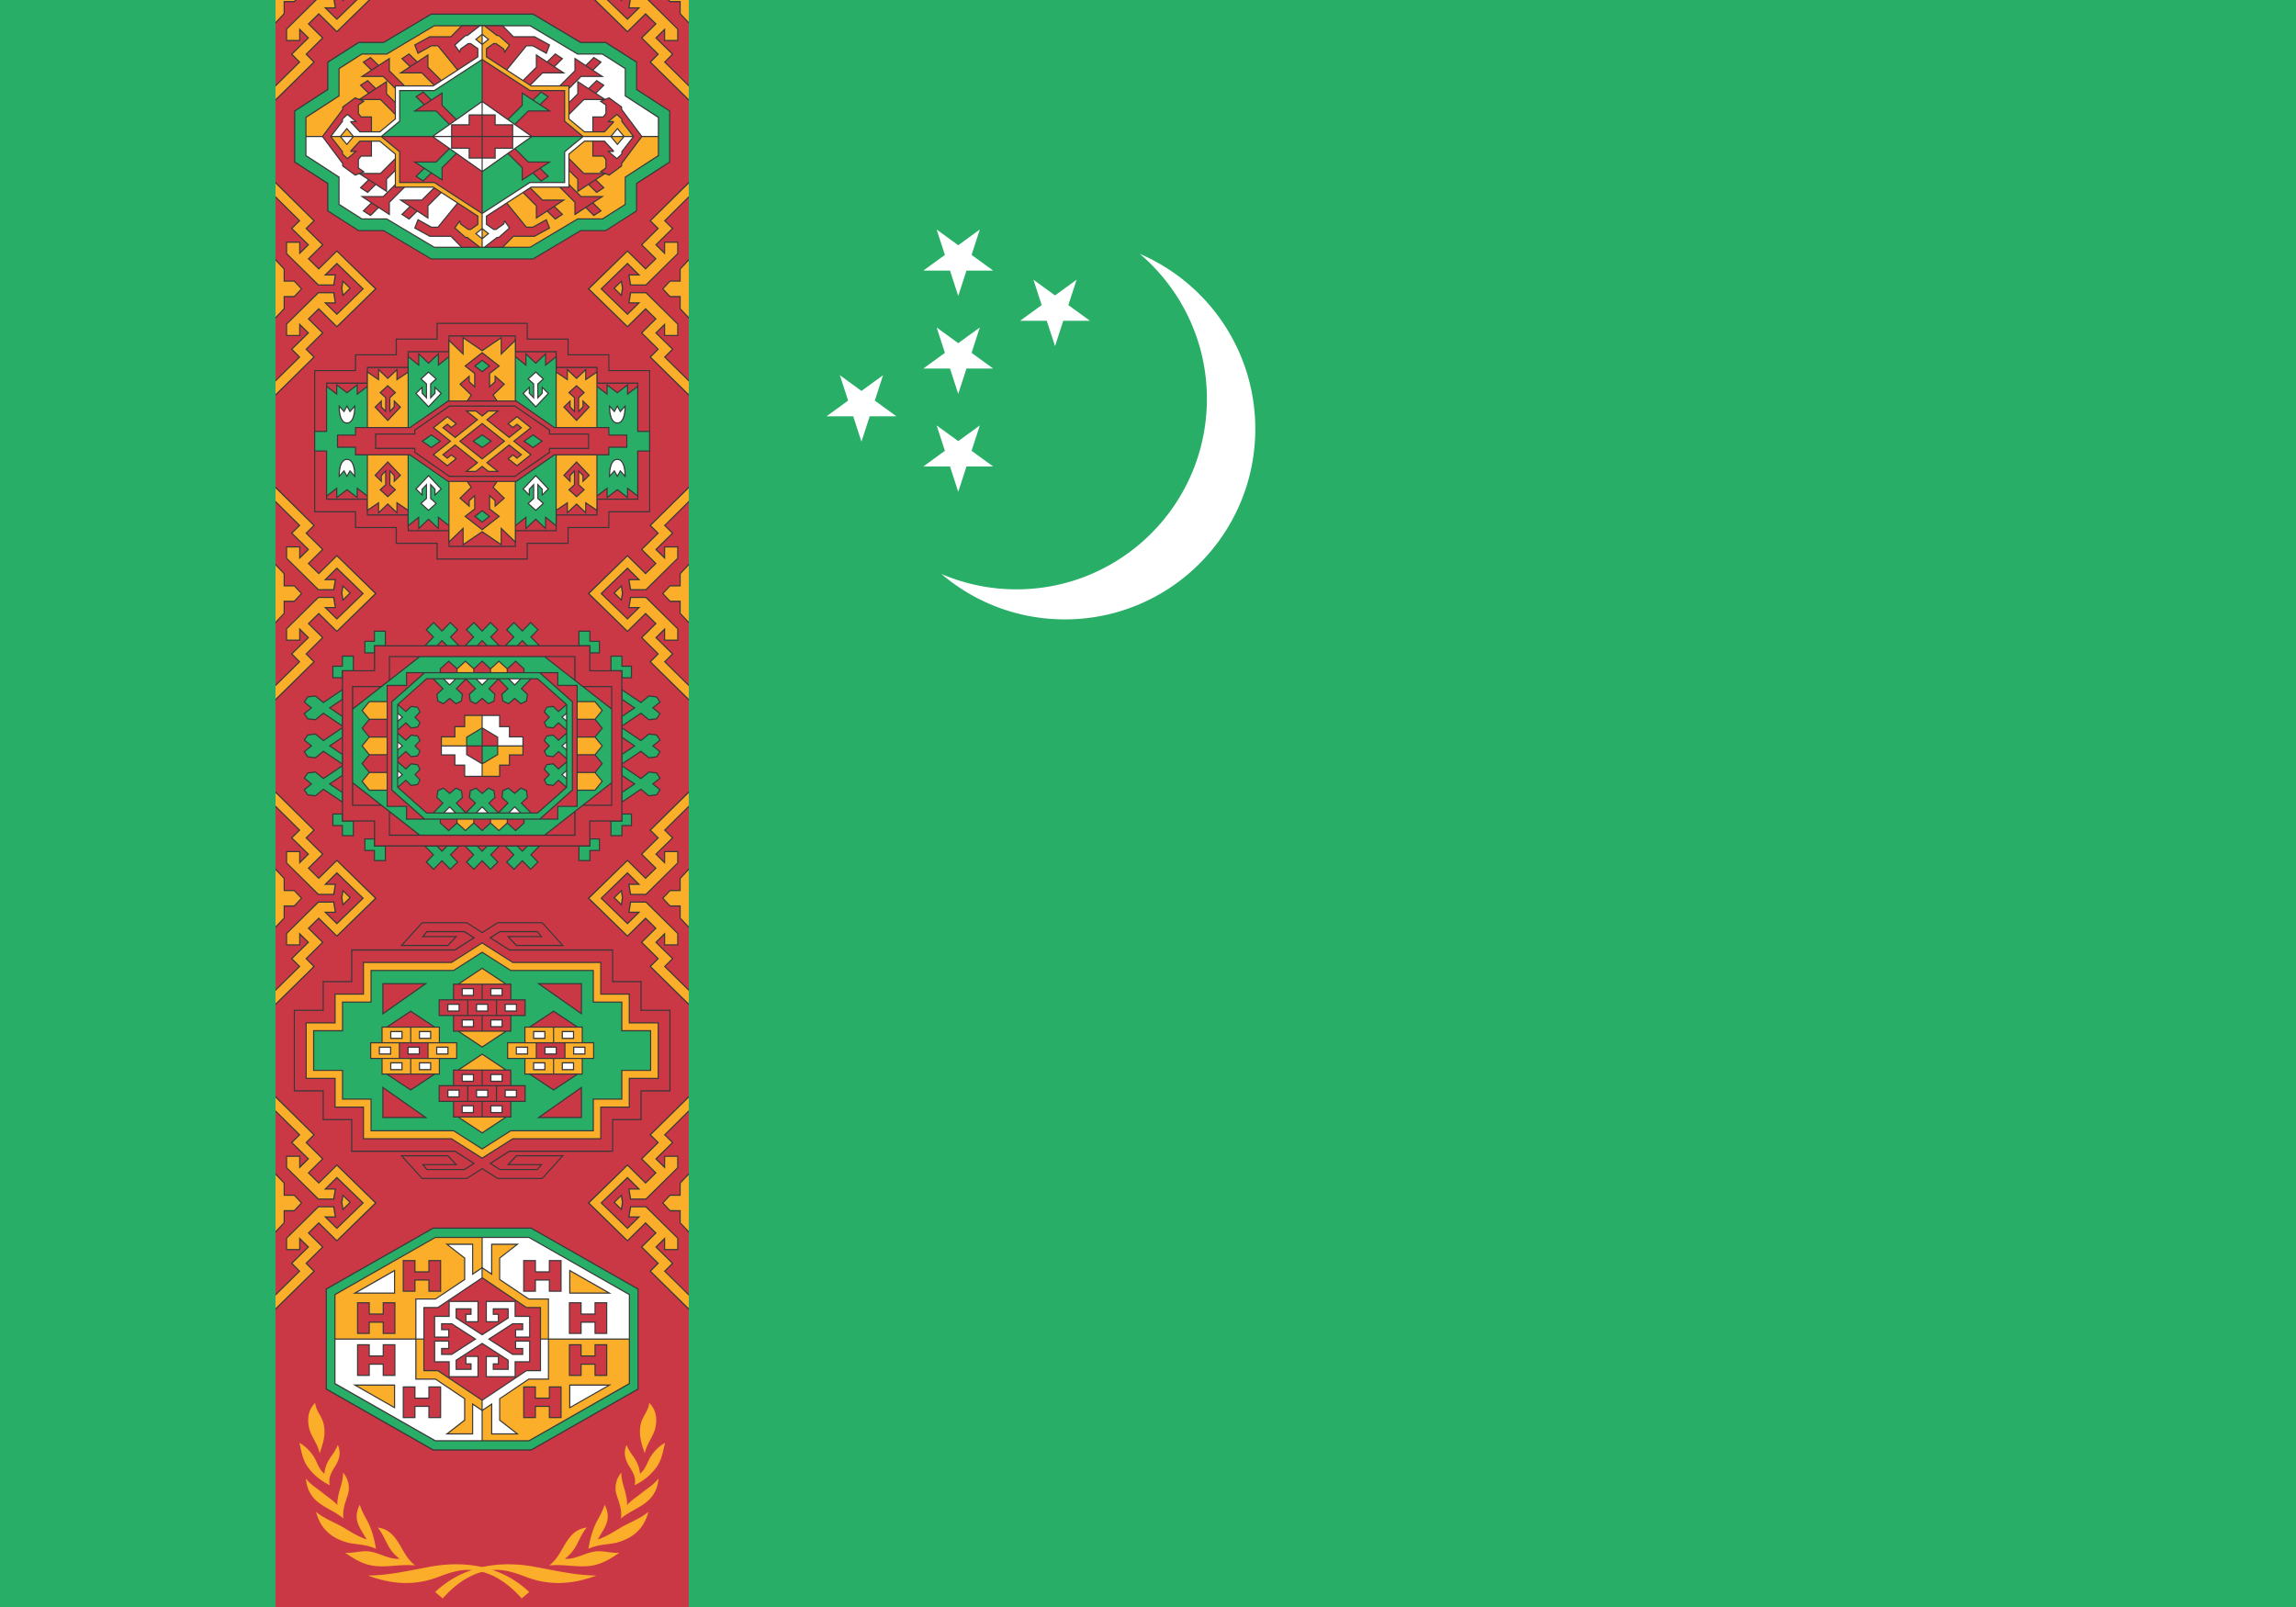 <?xml version="1.0" encoding="UTF-8" standalone="no"?>
<svg
   xmlns:dc="http://purl.org/dc/elements/1.1/"
   xmlns:cc="http://creativecommons.org/ns#"
   xmlns:rdf="http://www.w3.org/1999/02/22-rdf-syntax-ns#"
   xmlns:svg="http://www.w3.org/2000/svg"
   xmlns="http://www.w3.org/2000/svg"
   xmlns:xlink="http://www.w3.org/1999/xlink"
   xmlns:sodipodi="http://sodipodi.sourceforge.net/DTD/sodipodi-0.dtd"
   xmlns:inkscape="http://www.inkscape.org/namespaces/inkscape"
   width="1000"
   height="700"
   viewBox="0 0 900 600"
   version="1.1"
   id="svg1855"
   sodipodi:docname="tm.svg"
   inkscape:version="0.92.3 (2405546, 2018-03-11)">
  <defs
     id="defs1859" />
  <sodipodi:namedview
     pagecolor="#ffffff"
     bordercolor="#666666"
     borderopacity="1"
     objecttolerance="10"
     gridtolerance="10"
     guidetolerance="10"
     inkscape:pageopacity="0"
     inkscape:pageshadow="2"
     inkscape:window-width="2560"
     inkscape:window-height="1376"
     id="namedview1857"
     showgrid="false"
     inkscape:zoom="0.953584"
     inkscape:cx="592.22905"
     inkscape:cy="231.42955"
     inkscape:window-x="0"
     inkscape:window-y="0"
     inkscape:window-maximized="1"
     inkscape:current-layer="svg1855" />
  <path
     d="M 0,-17.414 H 900 V 618 H 0 Z"
     id="path1565"
     inkscape:connector-curvature="0"
     style="fill:#28ae66;stroke-width:1.029" />
  <g
     id="g1578"
     transform="translate(0,18)"
     style="fill:#ffffff">
    <path
       d="m 446.821,66.543 c 26.6,11.42 45.236,37.85 45.236,68.627 0,41.225 -33.43,74.655 -74.654,74.655 -18.455,0 -35.345,-6.704 -48.377,-17.805 a 74.443,74.443 0 0 0 26.15,5.951 c 41.185,1.798 76.042,-30.142 77.84,-71.327 1.044,-23.91 -9.287,-45.687 -26.195,-60.101 z"
       id="path1567"
       inkscape:connector-curvature="0" />
    <path
       id="a"
       d="m 375.616,121.42 8.458,-26.033 -22.145,16.09 h 27.373 l -22.145,-16.09 z"
       inkscape:connector-curvature="0" />
    <use
       xlink:href="#a"
       y="-38.4"
       height="600"
       id="use1570"
       x="0"
       width="100%" />
    <use
       xlink:href="#a"
       x="37.937"
       y="-18.722"
       id="use1572"
       width="100%"
       height="100%" />
    <use
       xlink:href="#a"
       x="-37.936"
       y="18.722"
       id="use1574"
       width="100%"
       height="100%" />
    <use
       xlink:href="#a"
       y="38.4"
       height="600"
       id="use1576"
       x="0"
       width="100%" />
  </g>
  <g
     id="g1853"
     transform="matrix(1,0,0,1.059,0,-17.414)"
     style="fill:#383739">
    <path
       d="m 107.998,0 h 162 v 600 h -162 z"
       id="path1580"
       inkscape:connector-curvature="0"
       style="fill:#ca3745" />
    <g
       id="c">
      <g
         id="b">
        <path
           d="m 107.998,-39.619 v 5.88 l 9.11,8.527 -3.072,2.86 6.515,6.038 -2.86,2.596 v -3.761 h -5.562 v 4.502 l 12.553,11.759 h 6.356 l 0.689,-4.132 h -3.655 l 3.972,-3.707 9.958,9.057 -9.958,9.11 -3.972,-3.708 h 3.655 l -0.689,-4.184 h -6.356 L 112.13,12.977 v 4.502 h 5.562 v -3.76 l 2.86,2.594 -6.515,6.039 3.072,2.913 -9.11,8.474 v 5.88 l 15.413,-14.354 -3.072,-2.913 6.462,-6.039 -5.562,-5.19 3.708,-3.39 7.097,6.568 L 147.617,0 l -15.573,-14.3 -7.097,6.62 -3.708,-3.443 5.562,-5.19 -6.462,-6.039 3.072,-2.86 z m 0,28.549 V 11.07 L 111.6,7.415 v -4.29 h 3.813 L 118.485,0 115.413,-3.072 H 111.6 v -4.343 z m 26.271,7.839 -0.53,3.019 0.53,3.072 3.284,-3.072 -3.284,-3.02 z"
           id="path1582"
           inkscape:connector-curvature="0" />
        <path
           d="m 107.998,-38.983 v 4.66 l 9.746,9.11 -3.072,2.861 6.514,6.038 -3.919,3.655 v -4.396 h -4.714 v 3.92 l 12.341,11.493 h 5.72 l 0.583,-3.284 H 126.96 L 132.044,-9.693 142.638,0 132.044,9.693 126.96,4.979 h 4.237 l -0.584,-3.337 h -5.72 L 112.55,13.135 v 3.92 h 4.715 v -4.396 l 3.919,3.654 -6.515,6.038 3.072,2.913 -9.745,9.058 v 4.66 l 14.777,-13.718 -3.072,-2.913 6.462,-6.038 -5.562,-5.19 4.344,-4.026 7.097,6.62 L 146.927,0 l -14.884,-13.718 -7.097,6.62 -4.344,-4.025 5.562,-5.19 -6.462,-6.039 3.072,-2.86 -14.777,-13.771 z m 0,28.548 v 20.87 l 3.178,-3.179 V 2.648 h 4.078 L 117.903,0 115.254,-2.648 h -4.078 v -4.609 l -3.178,-3.177 z m 26.589,8.051 -0.37,2.172 0.37,2.172 2.33,-2.172 z"
           id="path1584"
           inkscape:connector-curvature="0"
           style="fill:#faae29" />
      </g>
      <use
         xlink:href="#b"
         y="109.207"
         id="use1587"
         x="0"
         width="100%"
         height="100%" />
      <use
         xlink:href="#b"
         y="222.005"
         id="use1589"
         x="0"
         width="100%"
         height="100%" />
      <use
         xlink:href="#b"
         y="334.802"
         id="use1591"
         x="0"
         width="100%"
         height="100%" />
      <use
         xlink:href="#b"
         y="447.598"
         id="use1593"
         x="0"
         width="100%"
         height="100%" />
    </g>
    <use
       xlink:href="#c"
       transform="matrix(-1,0,0,1,377.996,0)"
       id="use1596"
       x="0"
       y="0"
       width="100%"
       height="100%" />
    <path
       id="d"
       d="m 121.14,530.824 c 0.8,3.407 3.508,5.979 4.154,9.513 1.292,-3.685 2.484,-6.773 1.594,-10.804 -0.637,-2.883 -3.062,-4.94 -3.343,-7.902 -2.644,2.377 -3.213,5.749 -2.405,9.193 z m -0.67,14.276 c 2.243,3.075 5.36,5.434 8.803,7.007 -0.678,-2.694 0.594,-4.722 2.006,-6.86 1.7,-2.574 2.53,-5.103 1.143,-8.067 -0.646,1.541 -1.514,2.821 -2.533,4.139 -1.506,2.055 -2.497,3.883 -2.73,6.52 -1.742,-1.292 -2.507,-3.22 -3.439,-5.086 -1.42,-2.673 -3.712,-4.908 -6.345,-6.369 0.7,2.998 1.238,6.169 3.095,8.716 z m 12.578,9.166 c -0.48,1.708 -0.893,3.4 -0.8,5.186 -1.482,-1.597 -3.45,-2.799 -5.206,-4.085 -2.39,-1.934 -5.178,-3.298 -7.133,-5.76 0.292,3.624 1.843,6.578 4.788,8.783 3.113,2.33 6.867,3.583 9.933,6.03 -0.46,-3.297 0.752,-5.937 1.784,-8.967 0.86,-2.895 0.028,-5.834 -1.935,-8.04 0.029,2.445 -0.743,4.545 -1.43,6.853 z m 6.986,11.133 c 0.645,2.5 2.437,4.534 3.66,6.764 -3.299,-1.023 -6.21,-2.812 -9.191,-4.495 -3.552,-1.934 -7.41,-3.165 -10.625,-5.719 1.6,5.924 5.567,9.359 11.369,11.11 3.967,1.198 7.31,0.6 12.124,2.546 -0.552,-3.259 -1.525,-6.776 -3.066,-9.714 -1.195,-2.125 -2.521,-4.221 -3.26,-6.562 -1.07,1.923 -1.576,3.879 -1.011,6.07 z m 12.139,9.065 a 15.21,15.21 0 0 0 4.494,4.875 c -4.683,0.299 -8.451,-2.669 -13.017,-2.798 -2.82,-0.08 -5.497,0.796 -8.373,0.533 3.413,2.303 6.986,4.314 11.141,4.851 5.401,0.699 10.382,-0.66 16.341,-0.129 -2.785,-1.965 -4.178,-4.595 -5.914,-7.423 -2.26,-3.533 -4.393,-6.05 -8.789,-6.618 1.765,1.983 2.792,4.44 4.117,6.71 z m 16.631,7.773 c -8.25,1.403 -16.156,3.218 -24.581,3.301 9.431,3.288 18.318,3.883 27.672,0.488 5.055,-1.835 8.93,-2.817 12.748,-2.544 5.58,0.401 12.36,2.603 19.865,10.517 l 2.95,-2.36 c -10.756,-9.583 -24.829,-11.753 -38.654,-9.403 z"
       inkscape:connector-curvature="0"
       style="fill:#faae29" />
    <use
       xlink:href="#d"
       transform="matrix(-1,0,0,1,378.036,0)"
       id="use1599"
       x="0"
       y="0"
       width="100%"
       height="100%" />
    <path
       d="M 128.266,70.34 115.285,62.379 V 43.244 l 12.981,-7.96 V 25.159 l 12.267,-7.388 h 9.8 L 168.981,7.283 h 40.033 l 18.648,10.488 h 9.8 l 12.267,7.388 v 10.125 l 12.981,7.96 v 19.135 l -12.98,7.96 v 10.125 l -12.268,7.387 h -9.8 L 209.014,98.34 H 168.981 L 150.333,87.851 h -9.8 l -12.267,-7.387 z"
       id="path1601"
       inkscape:connector-curvature="0" />
    <path
       d="M 169.068,7.733 150.424,18.22 h -9.746 l -11.97,7.203 V 35.54 l -12.977,7.945 v 18.644 l 12.977,7.945 v 10.17 l 11.917,7.203 h 9.799 l 18.644,10.487 h 39.83 l 18.644,-10.487 h 9.8 l 11.97,-7.204 v -10.17 l 12.976,-7.944 V 43.485 L 249.312,35.54 V 25.423 l -11.97,-7.203 h -9.8 L 208.898,7.733 Z m 1.112,3.866 h 37.66 l 18.643,10.488 h 9.746 l 9.057,5.455 V 37.66 l 13.03,7.945 V 60.01 l -13.03,7.945 v 10.117 l -9.057,5.455 h -9.746 L 207.84,94.015 H 170.18 L 151.536,83.527 h -9.745 l -9.11,-5.455 V 67.955 L 119.704,60.01 V 45.604 L 132.68,37.659 V 27.542 l 9.11,-5.455 h 9.746 z"
       id="path1603"
       inkscape:connector-curvature="0"
       style="fill:#28ae66" />
    <path
       d="M 188.783,53.025 V 12.017 H 170.277 L 151.63,22.505 h -9.722 l -8.795,5.296 v 10.1 l -12.98,7.96 v 6.736 h 69.08 v 41.009 h 18.506 l 18.648,-10.489 h 9.723 l 8.794,-5.296 v -10.1 l 12.98,-7.96 v -6.735 z"
       id="path1605"
       inkscape:connector-curvature="0"
       style="fill:#faae29" />
    <path
       d="m 120.131,53.025 v 6.736 l 12.98,7.96 v 10.1 l 8.795,5.296 h 9.722 l 18.648,10.489 h 18.506 v -41.01 h 69.081 v -6.735 l -12.98,-7.96 v -10.1 l -8.795,-5.296 h -9.723 L 207.717,12.017 h -18.505 v 41.008 z"
       id="path1607"
       inkscape:connector-curvature="0"
       style="fill:#ffffff" />
    <g
       id="f">
      <g
         id="e">
        <path
           d="m 148.448,26.28 -3.196,-2.978 -3.166,1.952 3.201,2.985 -4.11,2.546 h 8.969 l 7.73,7.29 2.472,-2.61 -7.515,-7.09 v -4.811 z"
           id="path1609"
           inkscape:connector-curvature="0" />
        <path
           d="m 163.573,24.972 -3.196,-2.978 -3.166,1.952 3.201,2.984 -4.11,2.547 h 8.969 l 7.73,7.29 2.472,-2.61 -7.515,-7.09 v -4.812 z m -16.234,9.864 -3.196,-2.979 -3.165,1.953 3.2,2.984 -4.11,2.547 h 8.97 l 7.728,7.29 2.473,-2.611 -7.515,-7.089 v -4.812 z"
           id="path1611"
           inkscape:connector-curvature="0" />
        <path
           d="m 188.997,11.589 h -8.093 l -4.235,4.081 h -8.255 l -6.1,3.166 1.422,3.467 5.44,-2.858 h 2.383 l 8.341,9.647 9.097,-5.54 z"
           id="path1613"
           inkscape:connector-curvature="0" />
        <path
           d="m 145.199,23.838 2.872,2.676 -2.406,1.49 -2.876,-2.68 z m 7.205,0.495 v 4.227 l 7.338,6.921 -1.884,1.99 -7.542,-7.114 h -7.635 z m 7.92,-1.803 2.872,2.676 -2.406,1.49 -2.876,-2.68 2.41,-1.487 z m 7.205,0.494 v 4.227 l 7.338,6.922 -1.884,1.99 -7.542,-7.114 h -7.635 z"
           id="path1615"
           inkscape:connector-curvature="0"
           style="fill:#ca3745" />
        <path
           d="m 144.091,32.393 2.871,2.677 -2.406,1.49 -2.875,-2.68 z m 7.205,0.495 v 4.227 l 7.337,6.922 -1.883,1.99 -7.542,-7.114 h -7.636 z m 37.487,-20.871 h -7.706 l -4.235,4.08 h -8.324 l -5.66,2.938 1.095,2.67 5.117,-2.688 h 2.685 l 8.232,9.521 8.796,-5.356 z"
           id="path1617"
           inkscape:connector-curvature="0"
           style="fill:#ca3745" />
      </g>
      <use
         xlink:href="#e"
         transform="matrix(1,0,0,-1,0,105.623)"
         id="use1620"
         x="0"
         y="0"
         width="100%"
         height="100%" />
      <path
         d="m 143.054,39.71 -3.859,-1.441 -0.092,0.064 -4.982,3.457 v 0.93 l -7.98,10.091 7.98,10.092 v 0.93 l 5.074,3.52 3.859,-1.441 -2.355,-1.56 v -2.967 l 0.936,-1.12 h 4.181 V 45.358 h -4.181 l -0.936,-1.12 V 41.27 Z"
         id="path1622"
         inkscape:connector-curvature="0" />
      <path
         d="m 134.549,42.014 4.706,-3.266 2.862,1.07 -1.846,1.223 v 3.352 l 1.164,1.392 h 3.952 v 14.053 h -3.952 l -1.164,1.392 v 3.352 l 1.846,1.223 -2.862,1.07 -4.706,-3.266 v -0.855 l -7.862,-9.943 7.863,-9.943 z"
         id="path1624"
         inkscape:connector-curvature="0"
         style="fill:#ca3745" />
    </g>
    <use
       xlink:href="#f"
       transform="matrix(-1,0,0,1,377.994,0)"
       id="use1627"
       x="0"
       y="0"
       width="100%"
       height="100%" />
    <path
       d="m 136.203,61.282 -2.173,-1.88 v -0.906 l -4.66,-5.685 4.661,-5.685 V 46.22 l 2.173,-1.88 3.902,3.174 -2.252,-0.017 3.328,3.378 h 7.605 l 5.98,-4.677 V 33.863 h 14.96 l 17.372,-10.66 v -2.796 l -2.657,-1.771 H 183.6 l -2.893,1.936 -0.448,1.444 -2.264,-3.09 4.399,-3.695 h 0.703 l 4.964,-3.642 h 1.871 l 4.964,3.642 h 0.703 l 4.399,3.695 -2.263,3.09 -0.448,-1.444 -2.894,-1.936 h -0.841 l -2.657,1.77 v 2.797 l 17.372,10.66 h 14.959 v 12.335 l 5.98,4.677 h 7.606 l 3.328,-3.378 -2.253,0.017 3.903,-3.173 2.172,1.88 v 0.905 l 4.662,5.685 -4.662,5.685 v 0.906 l -2.172,1.88 -3.903,-3.173 2.253,0.017 -3.328,-3.378 h -7.605 l -5.981,4.677 V 71.76 h -14.959 l -17.372,10.66 v 2.796 l 2.657,1.77 h 0.841 l 2.894,-1.935 0.448,-1.445 2.263,3.09 -4.399,3.696 h -0.703 l -4.964,3.642 h -1.871 l -4.964,-3.642 h -0.703 l -4.4,-3.696 2.265,-3.09 0.448,1.445 2.892,1.936 h 0.842 l 2.658,-1.77 V 82.42 L 169.726,71.76 H 154.768 V 59.424 l -5.982,-4.677 h -7.604 l -3.328,3.378 2.252,-0.017 z"
       id="path1629"
       inkscape:connector-curvature="0" />
    <path
       d="m 189.211,87.319 1.901,1.454 -1.901,1.453 V 87.32 Z m -6.044,2.644 h 0.07 l 4.964,3.643 h 0.58 v -2.842 l -2.604,-1.991 2.604,-1.992 V 81.444 L 170.192,70.036 H 156.45 V 58.574 l -7.095,-5.55 h -10.701 l -2.69,3.042 -2.69,-3.041 h -3.176 l 4.36,5.318 v 0.863 l 1.727,1.5 2.774,-2.16 -1.628,0.013 v -0.54 l 3.629,-3.7 h 7.974 l 6.262,4.898 V 71.33 h 14.651 l 17.68,10.85 v 3.264 l -2.956,1.97 h -1.103 l -3.126,-2.093 -0.24,-0.777 -1.525,2.08 3.973,3.338 h 0.617 z m -47.2,-39.76 2.117,2.394 h -4.236 l 2.118,-2.394 z m 52.815,-34.807 -1.9,1.453 1.9,1.454 z m 51.127,37.63 2.118,2.393 2.118,-2.394 h -4.236 z m -45.154,-37.367 -4.964,-3.642 h -0.58 v 2.84 l 2.606,1.993 -2.606,1.992 v 5.337 l 18.59,11.407 h 13.741 V 47.05 l 7.095,5.549 h 10.7 l 2.69,-3.041 2.69,3.04 h 3.177 l -4.36,-5.317 v -0.864 l -1.726,-1.5 -2.775,2.16 1.629,-0.013 v 0.54 l -3.63,3.7 h -7.973 l -6.262,-4.898 V 34.29 H 208.145 L 190.466,23.44 v -3.264 l 2.956,-1.97 h 1.102 l 3.127,2.094 0.24,0.776 1.525,-2.08 -3.973,-3.339 h -0.688 z"
       id="path1631"
       inkscape:connector-curvature="0"
       style="fill:#faae29" />
    <path
       d="m 188.782,90.226 -1.9,-1.453 1.9,-1.453 z m -50.698,-37.2 -2.118,2.394 -2.118,-2.394 z m 56.741,36.937 h -0.07 l -4.964,3.643 h -0.58 v -2.84 l 2.606,-1.993 -2.606,-1.993 v -5.336 l 18.59,-11.408 h 13.741 V 58.574 l 7.095,-5.549 h 10.7 l 2.69,3.041 2.69,-3.041 h 3.177 l -4.36,5.318 v 0.863 l -1.726,1.5 -2.775,-2.16 1.629,0.013 v -0.54 l -3.63,-3.7 h -7.973 l -6.262,4.898 V 71.332 H 208.145 L 190.466,82.18 v 3.264 l 2.956,1.97 h 1.102 l 3.127,-2.093 0.24,-0.777 1.525,2.081 -3.973,3.337 h -0.618 z m 47.202,-39.76 -2.118,2.394 h 4.237 z M 183.24,15.66 l 4.963,-3.642 h 0.58 v 2.84 l -2.605,1.993 2.606,1.992 v 5.337 l -18.59,11.408 h -13.74 V 47.05 l -7.096,5.549 h -10.703 l -2.69,-3.041 -2.69,3.04 H 130.1 l 4.36,-5.317 v -0.863 l 1.727,-1.5 2.773,2.16 -1.628,-0.014 v 0.541 l 3.63,3.698 h 7.973 l 6.262,-4.897 V 34.291 h 14.651 l 17.68,-10.849 v -3.265 l -2.956,-1.969 h -1.102 l -3.127,2.093 -0.24,0.776 -1.525,-2.08 3.974,-3.338 h 0.687 z m 5.972,2.645 1.901,-1.454 -1.901,-1.454 z"
       id="path1633"
       inkscape:connector-curvature="0"
       style="fill:#ffffff" />
    <path
       d="M 188.783,53.025 V 24.68 L 170.314,36.014 H 156.88 v 11.243 l -6.828,5.34 h 39.16 v 28.345 l 18.467,-11.334 h 13.435 V 58.366 l 6.828,-5.34 z"
       id="path1635"
       inkscape:connector-curvature="0"
       style="fill:#28ae66" />
    <path
       d="m 150.051,53.025 6.829,5.34 v 11.243 h 13.434 l 18.469,11.334 V 52.596 l 39.159,0.001 -6.828,-5.34 V 36.014 H 207.679 L 189.212,24.681 v 28.344 z"
       id="path1637"
       inkscape:connector-curvature="0"
       style="fill:#ca3745" />
    <path
       d="m 169.118,39.063 -3.195,-2.978 -3.166,1.952 3.2,2.984 -4.11,2.547 h 8.97 l 7.729,7.29 2.472,-2.61 -7.515,-7.09 v -4.811 z m 39.755,27.497 3.196,2.978 3.165,-1.953 -3.2,-2.984 4.11,-2.546 h -8.97 l -7.728,-7.291 -2.473,2.611 7.515,7.09 v 4.811 z m -39.755,0 -3.196,2.978 -3.165,-1.953 3.2,-2.984 -4.11,-2.546 h 8.97 l 7.728,-7.291 2.473,2.611 -7.515,7.09 v 4.811 z m 39.755,-27.497 3.196,-2.978 3.165,1.952 -3.2,2.984 4.11,2.547 h -8.97 l -7.728,7.29 -2.473,-2.61 7.515,-7.09 v -4.811 z"
       id="path1639"
       inkscape:connector-curvature="0" />
    <path
       d="m 212.122,69.002 -2.871,-2.677 2.406,-1.49 2.875,2.68 z m -7.205,-0.495 V 64.28 l -7.337,-6.921 1.884,-1.99 7.541,7.114 h 7.636 z M 165.87,36.62 l 2.872,2.677 -2.407,1.49 -2.875,-2.68 z m 7.206,0.496 v 4.226 l 7.337,6.922 -1.884,1.99 -7.541,-7.114 h -7.636 z"
       id="path1641"
       inkscape:connector-curvature="0"
       style="fill:#ca3745" />
    <path
       d="m 212.122,36.62 -2.871,2.677 2.406,1.49 2.875,-2.68 z m -7.205,0.496 v 4.226 l -7.337,6.922 1.884,1.99 7.541,-7.114 h 7.636 z m -39.047,31.886 2.871,-2.677 -2.406,-1.49 -2.875,2.68 z m 7.205,-0.495 V 64.28 l 7.338,-6.921 -1.884,-1.99 -7.541,7.114 h -7.636 z"
       id="path1643"
       inkscape:connector-curvature="0"
       style="fill:#28ae66" />
    <path
       d="M 208.856,52.812 188.997,66.047 169.138,52.812 188.997,39.576 Z"
       id="path1645"
       inkscape:connector-curvature="0" />
    <path
       d="m 188.783,40.233 -18.551,12.364 h 37.531 L 189.212,40.233 V 65.39 l 18.552,-12.365 h -37.533 l 18.552,12.365 z"
       id="path1647"
       inkscape:connector-curvature="0"
       style="fill:#ffffff" />
    <path
       d="m 194.308,57.363 v 3.639 h -10.62 v -3.64 h -6.874 V 48.26 h 6.873 v -3.64 h 10.621 v 3.64 h 6.873 v 9.103 z"
       id="path1649"
       inkscape:connector-curvature="0" />
    <path
       d="m 184.116,45.048 v 3.64 h -6.873 v 3.909 h 11.54 v -7.549 z m 5.096,7.549 h 11.54 v -3.91 h -6.872 v -3.639 h -4.668 z m -11.969,0.428 v 3.91 h 6.873 v 3.639 h 4.667 v -7.549 z m 11.97,7.549 h 4.667 v -3.639 h 6.873 v -3.91 h -11.54 v 7.55 z"
       id="path1651"
       inkscape:connector-curvature="0"
       style="fill:#ca3745" />
    <g
       id="g1703">
      <path
         d="m 222.877,203.61 v -5.83 h 15.988 v -5.83 h 15.988 v -52.682 h -15.988 v -5.83 h -15.988 v -5.83 h -15.988 v -5.83 h -35.782 v 5.83 h -15.989 v 5.83 H 139.13 v 5.83 h -15.99 v 52.682 h 15.989 v 5.83 h 15.988 v 5.83 h 15.989 v 5.83 h 35.782 v -5.83 z"
         id="path1653"
         inkscape:connector-curvature="0" />
      <path
         d="m 171.558,122.193 v 5.826 h -15.996 v 5.827 h -15.996 v 5.826 H 123.57 v 51.854 h 15.996 v 5.827 h 15.996 v 5.825 h 15.996 v 5.826 h 34.903 v -5.826 h 15.997 v -5.825 h 15.997 v -5.827 h 15.994 v -51.854 h -15.994 v -5.826 h -15.997 v -5.827 h -15.997 v -5.826 z m 4.237,4.237 h 26.43 v 5.826 h 15.996 v 5.827 h 15.996 v 5.826 h 15.995 v 43.38 h -15.995 v 5.826 h -15.996 v 5.826 h -15.997 v 5.825 h -26.429 v -5.825 H 159.8 v -5.826 h -15.996 v -5.827 h -15.996 v -43.38 h 15.996 v -5.825 H 159.8 v -5.827 h 15.996 v -5.826 z"
         id="path1655"
         inkscape:connector-curvature="0"
         style="fill:#ca3745" />
      <path
         d="m 160.209,198.519 v -5.83 h -15.988 v -5.83 h -15.989 v -42.5 h 15.989 v -5.831 h 15.988 v -5.83 h 15.988 v -5.83 h 25.601 v 5.83 h 15.989 v 5.83 h 15.987 v 5.83 h 15.99 v 42.5 h -15.99 v 5.83 h -15.987 v 5.831 h -15.989 v 5.83 h -25.6 v -5.83 z"
         id="path1657"
         inkscape:connector-curvature="0"
         style="fill:#ca3745" />
      <path
         d="m 163.921,137.014 -4.141,-3.13 v 6.01 l -3.966,2.52 -0.01,-3.762 -3.803,3.416 -3.804,-3.416 -0.01,3.763 -4.394,-2.793 v 5.573 l -3.552,2.571 -0.01,-3.417 -4.219,3.056 -4.219,-3.056 -0.01,3.417 -3.98,-2.881 v 16.881 h -4.662 v 7.685 h 4.662 v 16.881 l 3.98,-2.882 0.01,3.418 4.22,-3.056 4.218,3.056 0.01,-3.418 3.551,2.571 v 5.574 l 4.395,-2.793 0.01,3.763 3.803,-3.416 3.804,3.416 0.01,-3.763 3.965,2.52 v 6.011 l 4.142,-3.13 0.009,4.198 4.058,-3.63 4.059,3.63 0.009,-4.198 3.713,2.806 v 6.411 l 5.551,-5.06 v 5.946 l 7.678,-4.936 7.678,4.936 v -5.946 l 5.551,5.06 v -6.41 l 3.712,-2.807 0.01,4.198 4.058,-3.63 4.06,3.63 0.008,-4.198 4.14,3.13 v -6.011 l 3.967,-2.52 0.01,3.763 3.804,-3.416 3.803,3.416 0.01,-3.763 4.395,2.793 v -5.574 l 3.552,-2.57 0.01,3.417 4.218,-3.056 4.22,3.056 0.01,-3.418 3.98,2.882 V 169.45 h 4.661 v -7.685 h -4.662 v -16.881 l -3.98,2.881 -0.01,-3.417 -4.219,3.056 -4.219,-3.056 -0.009,3.417 -3.551,-2.571 v -5.573 l -4.395,2.793 -0.01,-3.763 -3.804,3.416 -3.804,-3.416 -0.01,3.763 -3.966,-2.521 v -6.01 l -4.14,3.13 -0.01,-4.199 -4.058,3.63 -4.06,-3.63 -0.008,4.199 -3.713,-2.807 v -6.41 l -5.55,5.06 v -5.946 l -7.679,4.936 -7.678,-4.936 v 5.946 l -5.55,-5.06 v 6.41 l -3.714,2.807 -0.009,-4.199 -4.059,3.63 -4.058,-3.63 z"
         id="path1659"
         inkscape:connector-curvature="0" />
      <g
         id="g1663"
         style="fill:#28ae66">
        <path
           d="m 132.21,148.604 0.01,-3.418 3.793,2.748 0.127,-0.093 3.665,-2.655 0.01,3.418 3.978,-2.88 v 39.769 l -3.978,-2.88 -0.01,3.418 -3.792,-2.748 -3.793,2.748 -0.01,-3.418 -3.978,2.88 v -16.471 h -4.662 v -6.827 h 4.662 v -16.47 z m 32.146,-14.832 3.632,3.248 3.633,-3.248 0.009,4.102 4.139,-3.129 v 61.728 l -4.14,-3.13 -0.008,4.103 -3.633,-3.249 -3.632,3.249 -0.008,-4.102 -4.139,3.129 v -61.728 l 4.139,3.13 z m 49.284,0 -3.632,3.248 -3.633,-3.248 -0.009,4.102 -4.138,-3.129 v 61.728 l 4.138,-3.13 0.01,4.103 3.632,-3.249 3.632,3.249 0.009,-4.102 4.139,3.129 v -61.728 l -4.139,3.13 z m 32.146,14.832 -0.01,-3.418 -3.793,2.748 -0.128,-0.093 -3.665,-2.655 -0.01,3.418 -3.977,-2.88 v 39.769 l 3.977,-2.88 0.01,3.418 3.793,-2.748 3.793,2.748 0.01,-3.418 3.977,2.88 v -16.471 h 4.662 v -6.827 h -4.662 v -16.47 z"
           id="path1661"
           inkscape:connector-curvature="0" />
      </g>
      <g
         id="g1667"
         style="fill:#faae29">
        <path
           d="m 148.623,139.611 3.377,3.034 3.378,-3.034 0.01,3.583 4.392,-2.792 v 50.413 l -4.392,-2.791 -0.01,3.582 -3.378,-3.033 -3.377,3.033 -0.01,-3.582 -4.393,2.791 v -50.413 l 4.393,2.792 z m 33.125,-5.784 -5.551,-5.06 v 73.683 l 5.551,-5.06 v 6.131 l 7.249,-4.66 7.25,4.66 v -6.131 l 5.55,5.06 v -73.683 l -5.55,5.06 v -6.131 l -7.25,4.66 -7.249,-4.66 z m 47.625,5.784 -3.377,3.034 -3.378,-3.034 -0.01,3.583 -4.393,-2.792 v 50.413 l 4.394,-2.791 0.009,3.582 3.378,-3.033 3.377,3.033 0.01,-3.582 4.393,2.791 v -50.413 l -4.393,2.792 z"
           id="path1665"
           inkscape:connector-curvature="0" />
      </g>
      <g
         id="h">
        <g
           id="g">
          <path
             d="m 134.288,158.366 c 0.485,0.49 1.066,0.737 1.724,0.737 0.659,0 1.239,-0.247 1.725,-0.737 1.518,-1.53 1.57,-4.297 1.554,-6.289 l -2.072,2.19 -1.207,-2.083 c 0,0 -0.985,1.702 -1.207,2.083 l -2.072,-2.19 c -0.015,1.992 0.036,4.759 1.555,6.289 z m 16.678,-4.286 -1.28,-1.278 v -2.546 l -2.937,2.722 5.251,5.252 5.252,-5.252 -2.938,-2.722 v 2.546 l -1.279,1.278 v -4.511 l 2.265,-1.945 -3.3,-2.834 -3.3,2.834 2.266,1.945 z m 15.987,-5.06 -1.279,-1.279 v -2.546 l -2.937,2.723 5.251,5.251 5.251,-5.251 -2.937,-2.723 v 2.546 l -1.28,1.279 v -4.512 l 2.266,-1.945 -3.3,-2.833 -3.3,2.833 2.265,1.945 z"
             id="path1669"
             inkscape:connector-curvature="0" />
          <path
             d="m 136.013,153.039 1.123,1.94 1.709,-1.806 c -0.06,2.25 -0.553,4.026 -1.412,4.89 -0.402,0.406 -0.88,0.612 -1.42,0.612 -0.54,0 -1.018,-0.206 -1.42,-0.611 -0.859,-0.865 -1.353,-2.642 -1.412,-4.89 l 1.708,1.805 z m 32.582,-8.727 v 5.743 l 2.136,-2.135 v -1.743 l 1.891,1.754 -4.633,4.633 -4.634,-4.633 1.891,-1.754 v 1.743 l 2.136,2.135 v -5.743 l -2.035,-1.748 2.642,-2.268 2.642,2.268 z"
             id="path1671"
             inkscape:connector-curvature="0"
             style="fill:#ffffff" />
          <path
             d="m 152.607,149.372 v 5.743 l 2.136,-2.136 v -1.742 l 1.891,1.753 -4.634,4.634 -4.633,-4.634 1.891,-1.753 v 1.742 l 2.136,2.136 v -5.743 l -2.035,-1.748 2.641,-2.268 2.643,2.268 z"
             id="path1673"
             inkscape:connector-curvature="0"
             style="fill:#ca3745" />
        </g>
        <use
           xlink:href="#g"
           transform="matrix(-1,0,0,1,377.996,0)"
           id="use1676"
           x="0"
           y="0"
           width="100%"
           height="100%" />
        <path
           d="m 195.282,150.937 -1.72,-2.377 4.411,-4.072 -4.113,-3.38 v 2.394 l -1.72,1.472 v -4.342 l 3.885,-2.864 -7.029,-5.18 -7.029,5.18 3.887,2.864 v 4.342 l -1.72,-1.472 v -2.394 l -4.114,3.38 4.412,4.072 -1.72,2.377 z"
           id="path1678"
           inkscape:connector-curvature="0" />
        <path
           d="m 183.552,150.509 1.45,-2.006 -4.328,-3.996 3.032,-2.491 v 1.684 l 2.577,2.206 v -5.49 l -3.592,-2.647 6.307,-4.649 6.306,4.649 -3.591,2.647 v 5.49 l 2.577,-2.206 v -1.684 l 3.032,2.491 -4.329,3.996 1.451,2.006 z"
           id="path1680"
           inkscape:connector-curvature="0"
           style="fill:#ca3745" />
        <path
           d="m 185.785,137.769 3.212,2.367 3.212,-2.367 -3.212,-2.368 -0.127,0.095 z"
           id="path1682"
           inkscape:connector-curvature="0" />
        <path
           d="m 188.997,135.934 2.49,1.835 -2.49,1.835 -2.49,-1.835 z"
           id="path1684"
           inkscape:connector-curvature="0"
           style="fill:#28ae66" />
      </g>
      <use
         xlink:href="#h"
         transform="matrix(1,0,0,-1,0,331.216)"
         id="use1687"
         x="0"
         y="0"
         width="100%"
         height="100%" />
      <path
         d="m 245.902,163.15 h -7.037 v -2.805 h -21.511 l -14.974,-9.836 h -26.765 l -14.974,9.836 h -21.51 v 2.805 h -7.038 v 4.918 h 7.037 v 2.805 h 21.511 l 14.974,9.836 h 26.765 l 14.974,-9.836 h 21.51 v -2.805 h 7.038 z"
         id="path1689"
         inkscape:connector-curvature="0" />
      <path
         d="m 175.742,150.953 -14.99,9.799 h -21.186 v 2.807 h -7.044 v 4.078 h 7.044 v 2.808 h 21.187 l 14.989,9.851 h 26.536 l 14.936,-9.851 h 21.24 v -2.808 h 7.044 v -4.078 h -7.044 v -2.807 h -21.24 l -14.936,-9.799 z m 0.318,1.43 h 25.847 l 13.718,9.004 v 1.377 h 15.308 v 5.72 h -15.308 v 1.378 l -13.718,8.951 H 176.06 l -13.665,-8.951 v -1.377 h -15.36 v -5.72 h 15.36 v -1.378 z"
         id="path1691"
         inkscape:connector-curvature="0"
         style="fill:#ca3745" />
      <path
         d="m 201.799,152.826 13.379,8.783 v 1.56 h 15.332 v 4.88 h -15.332 v 1.559 l -13.379,8.783 h -25.604 l -13.38,-8.783 v -1.56 h -15.331 v -4.88 h 15.332 v -1.559 l 13.379,-8.783 z"
         id="path1693"
         inkscape:connector-curvature="0"
         style="fill:#ca3745" />
      <path
         d="m 169.551,170.598 5.793,4.349 3.81,-2.862 -2.215,-1.663 -1.595,1.198 -1.362,-1.022 21.815,-16.379 h -4.43 z m 12.645,6.4 h 4.43 l 21.816,-16.378 -5.792,-4.348 -3.811,2.86 2.215,1.663 1.596,-1.198 1.362,1.023 z m 9.171,0 h 4.43 l -21.815,-16.378 1.362,-1.023 1.595,1.198 2.216,-1.662 -3.811,-2.861 -5.793,4.348 z m 12.645,-6.4 -1.362,1.022 -1.596,-1.198 -2.215,1.663 3.811,2.862 5.792,-4.349 -21.816,-16.379 h -4.43 z m -38.848,-4.989 3.893,2.586 3.894,-2.586 -3.894,-2.586 z"
         id="path1695"
         inkscape:connector-curvature="0" />
      <path
         d="m 185.104,165.609 3.893,2.586 3.894,-2.586 -3.894,-2.586 z m 27.728,0 -3.893,2.586 -3.894,-2.586 3.894,-2.586 z"
         id="path1697"
         inkscape:connector-curvature="0" />
      <path
         d="m 207.729,170.598 -5.078,3.813 -3.098,-2.326 1.502,-1.127 1.596,1.198 2.075,-1.558 -21.245,-15.95 h 3.003 z m -13.216,5.972 h -3.003 l -21.244,-15.95 5.079,-3.813 3.096,2.326 -1.501,1.126 -1.595,-1.198 -2.076,1.559 z m -8.029,0 h -3.003 l 21.245,-15.95 -2.075,-1.559 -1.596,1.198 -1.502,-1.126 3.098,-2.326 5.078,3.813 z m 5.026,-21.922 h 3.003 l -21.244,15.95 2.076,1.558 1.595,-1.198 1.501,1.127 -3.096,2.326 -5.08,-3.813 z"
         id="path1699"
         inkscape:connector-curvature="0"
         style="fill:#faae29" />
      <path
         d="m 169.057,163.538 3.119,2.071 -3.119,2.071 -3.119,-2.07 z m 19.941,0 3.119,2.071 -3.119,2.071 -3.118,-2.07 z m 19.941,0 -3.119,2.071 3.119,2.071 3.118,-2.07 z"
         id="path1701"
         inkscape:connector-curvature="0"
         style="fill:#28ae66" />
    </g>
    <g
       id="g1771">
      <path
         d="m 120.514,274.151 -1.528,2.16 2.739,2.095 -2.74,2.094 1.528,2.16 3.182,0.37 3.081,-2.38 7.682,4.88 v -4.053 l -4.835,-3.071 4.835,-3.071 v -4.053 l -7.682,4.88 -3.08,-2.38 z"
         id="path1705"
         inkscape:connector-curvature="0" />
      <path
         d="m 120.514,260.073 -1.528,2.161 2.739,2.094 -2.74,2.094 1.528,2.161 3.182,0.37 3.081,-2.381 7.682,4.88 v -4.053 l -4.835,-3.07 4.835,-3.072 v -4.053 l -7.682,4.88 -3.08,-2.38 z m 0,36.666 -1.528,-2.16 2.739,-2.095 -2.74,-2.094 1.528,-2.16 3.182,-0.37 3.081,2.38 7.682,-4.88 v 4.053 l -4.835,3.071 4.835,3.071 v 4.053 l -7.682,-4.88 -3.08,2.38 z m 136.968,-22.588 1.528,2.16 -2.739,2.095 2.739,2.094 -1.528,2.16 -3.181,0.37 -3.081,-2.38 -7.683,4.88 v -4.053 l 4.836,-3.071 -4.836,-3.071 v -4.053 l 7.683,4.88 3.08,-2.38 z"
         id="path1707"
         inkscape:connector-curvature="0" />
      <path
         d="m 257.482,260.073 1.528,2.161 -2.739,2.094 2.739,2.094 -1.528,2.161 -3.181,0.37 -3.081,-2.381 -7.683,4.88 v -4.053 l 4.836,-3.07 -4.836,-3.072 v -4.053 l 7.683,4.88 3.08,-2.38 z m 0,36.666 1.528,-2.16 -2.739,-2.095 2.739,-2.094 -1.528,-2.16 -3.181,-0.37 -3.081,2.38 -7.683,-4.88 v 4.053 l 4.836,3.071 -4.836,3.071 v 4.053 l 7.683,-4.88 3.08,2.38 z M 226.727,235.73 v 5.856 h 4.26 v 2.588 h 4.184 v -4.713 h -3.732 v -3.731 z m 12.556,9.235 v 5.855 h 4.255 v 2.589 h 4.189 v -4.713 h -3.732 v -3.731 z m -88.014,-9.235 v 5.856 h -4.26 v 2.588 h -4.184 v -4.713 h 3.732 v -3.731 z m 75.458,85.353 v -5.856 h 4.26 v -2.588 h 4.184 v 4.712 h -3.732 v 3.732 z m -75.458,0 v -5.856 h -4.26 v -2.588 h -4.184 v 4.712 h 3.732 v 3.732 z m 88.014,-9.235 v -5.855 h 4.255 v -2.589 h 4.189 v 4.712 h -3.732 v 3.732 z M 138.714,244.965 v 5.855 h -4.256 v 2.589 h -4.188 v -4.713 h 3.732 v -3.731 z m 0,66.883 v -5.855 h -4.256 v -2.589 h -4.188 v 4.712 h 3.732 v 3.732 z m 66.039,-76.254 -3.25,-3.156 -3.194,2.959 2.783,2.701 -3.592,3.488 h 5.334 l 1.919,-1.863 1.92,1.863 h 5.333 l -3.593,-3.488 2.783,-2.701 -3.193,-2.959 c -1.085,1.05 -2.167,2.104 -3.25,3.156 z m -15.755,0 -3.25,-3.156 -3.193,2.959 2.783,2.701 -3.593,3.488 h 5.334 l 1.919,-1.863 1.92,1.863 h 5.333 l -3.592,-3.488 2.782,-2.701 -3.192,-2.959 c -1.085,1.05 -2.167,2.104 -3.251,3.156 z m -15.754,0 3.25,-3.156 3.194,2.959 -2.783,2.701 3.592,3.488 h -5.334 l -1.919,-1.863 -1.92,1.863 h -5.333 l 3.593,-3.488 -2.783,-2.701 3.193,-2.959 c 1.085,1.05 2.167,2.104 3.25,3.156 z m 31.509,85.625 -3.25,3.155 -3.194,-2.958 2.783,-2.701 -3.592,-3.488 h 5.334 l 1.919,1.863 1.92,-1.863 h 5.333 l -3.593,3.488 2.783,2.7 -3.193,2.96 c -1.085,-1.051 -2.167,-2.104 -3.25,-3.156 z m -15.755,0 -3.25,3.155 -3.193,-2.958 2.783,-2.701 -3.593,-3.488 h 5.334 l 1.919,1.863 1.92,-1.863 h 5.333 l -3.592,3.488 2.782,2.7 -3.192,2.96 c -1.085,-1.051 -2.167,-2.104 -3.251,-3.156 z m -15.754,0 3.25,3.155 3.194,-2.958 -2.783,-2.701 3.592,-3.488 h -5.334 l -1.919,1.863 -1.92,-1.863 h -5.333 l 3.593,3.488 -2.783,2.7 3.193,2.96 c 1.085,-1.051 2.167,-2.104 3.25,-3.156 z"
         id="path1709"
         inkscape:connector-curvature="0" />
      <g
         id="g1713"
         style="fill:#28ae66">
        <path
           d="m 134.029,281.713 v 3.037 l -7.278,-4.623 -3.18,2.458 -2.819,-0.327 -1.178,-1.668 2.856,-2.184 -2.856,-2.184 1.179,-1.667 2.817,-0.327 3.181,2.458 7.278,-4.623 v 3.036 l -5.206,3.307 z m 0,-14.078 v 3.037 l -7.278,-4.623 -3.18,2.458 -2.819,-0.327 -1.178,-1.668 2.856,-2.184 -2.856,-2.183 1.179,-1.667 2.817,-0.328 3.181,2.458 7.278,-4.623 v 3.037 l -5.206,3.306 z m 0,21.543 v -3.037 l -7.278,4.623 -3.18,-2.458 -2.819,0.327 -1.178,1.668 2.856,2.184 -2.856,2.184 1.179,1.667 2.817,0.327 3.181,-2.458 7.278,4.623 v -3.036 l -5.206,-3.307 z m 109.938,-7.465 v 3.037 l 7.278,-4.623 3.18,2.458 2.818,-0.327 1.179,-1.668 -2.856,-2.184 2.856,-2.184 -1.179,-1.667 -2.818,-0.327 -3.18,2.458 -7.278,-4.623 v 3.036 l 5.206,3.307 z m 0,-14.078 v 3.037 l 7.278,-4.623 3.18,2.458 2.818,-0.327 1.179,-1.668 -2.856,-2.184 2.856,-2.183 -1.179,-1.667 -2.818,-0.328 -3.18,2.458 -7.278,-4.623 v 3.037 l 5.206,3.306 z m 0,21.543 v -3.037 l 7.278,4.623 3.18,-2.458 2.818,0.327 1.179,1.668 -2.856,2.184 2.856,2.184 -1.179,1.667 -2.818,0.327 -3.18,-2.458 -7.278,4.623 v -3.036 l 5.206,-3.307 z m -12.956,-53.019 v 3.732 h 3.731 v 3.855 h -3.326 v -2.588 h -4.26 v -4.999 z m 12.555,9.234 v 3.731 h 3.731 v 3.856 h -3.327 v -2.588 h -4.259 v -4.999 z m -96.581,-9.234 v 3.732 h -3.731 v 3.855 h 3.327 v -2.588 h 4.259 v -4.999 z m 84.026,84.494 v -3.731 h 3.731 v -3.855 h -3.326 v 2.587 h -4.26 v 4.999 z m -84.026,0 v -3.731 h -3.732 v -3.855 h 3.327 v 2.587 h 4.26 v 4.999 z m 96.581,-9.234 v -3.731 h 3.731 v -3.855 h -3.327 v 2.587 h -4.259 v 4.999 z M 134.43,245.393 v 3.731 h -3.731 v 3.856 h 3.327 v -2.588 h 4.259 v -4.999 z m 0.001,66.026 v -3.731 h -3.732 v -3.855 h 3.327 v 2.587 h 4.26 v 4.999 z m 67.065,-78.39 3.257,3.162 3.257,-3.162 2.564,2.375 -2.776,2.694 3.151,3.06 h -4.102 l -2.094,-2.033 -2.094,2.033 h -4.102 l 3.151,-3.06 -2.776,-2.694 z m -15.755,0 3.257,3.162 3.257,-3.162 2.563,2.375 -2.775,2.694 3.151,3.06 h -4.103 l -2.093,-2.033 -2.094,2.033 h -4.102 l 3.15,-3.06 -2.775,-2.694 z m -9.239,0 -3.257,3.162 -3.257,-3.162 -2.564,2.375 2.776,2.694 -3.151,3.06 h 4.102 l 2.094,-2.033 2.094,2.033 h 4.102 l -3.151,-3.06 2.776,-2.694 z m 24.994,90.755 3.257,-3.163 3.257,3.163 2.564,-2.375 -2.776,-2.694 3.151,-3.06 h -4.102 l -2.094,2.032 -2.094,-2.032 h -4.102 l 3.151,3.06 -2.776,2.694 z m -15.755,0 3.257,-3.163 3.257,3.163 2.563,-2.375 -2.775,-2.694 3.151,-3.06 h -4.103 l -2.093,2.032 -2.094,-2.032 h -4.102 l 3.15,3.06 -2.775,2.694 z m -9.239,0 -3.257,-3.163 -3.257,3.163 -2.564,-2.375 2.776,-2.694 -3.151,-3.06 h 4.102 l 2.094,2.032 2.094,-2.032 h 4.102 l -3.151,3.06 2.776,2.694 z"
           id="path1711"
           inkscape:connector-curvature="0" />
      </g>
      <path
         d="m 146.58,306.421 v 9.234 h 84.836 v -9.234 h 12.55 v -56.03 h -12.55 v -9.233 H 146.58 v 9.234 h -12.55 v 56.029 z"
         id="path1715"
         inkscape:connector-curvature="0" />
      <path
         d="m 147.034,241.578 v 9.217 h -12.553 v 55.19 h 12.553 v 9.217 h 83.95 v -9.217 h 12.555 v -55.19 h -12.554 v -9.217 z m 5.403,3.55 h 73.146 v 8.897 l 3.019,2.226 h 11.388 v 44.332 h -11.44 l -2.967,2.171 v 8.951 h -73.146 v -8.898 l -3.02,-2.224 h -11.44 v -44.332 h 11.388 l 3.072,-2.226 v -8.898 z"
         id="path1717"
         inkscape:connector-curvature="0"
         style="fill:#ca3745" />
      <path
         d="m 152.86,245.551 v 8.158 l 11.017,-8.158 z m 61.228,0 11.017,8.158 v -8.158 z m -75.635,11.124 v 7.627 l 10.382,-7.627 h -10.381 z m 90.679,0 10.434,7.68 v -7.68 z m 10.434,35.75 -10.434,7.734 h 10.434 z m -101.113,0.053 v 7.681 h 10.381 z m 14.407,10.647 v 8.104 h 10.964 z m 72.245,0 -10.963,8.104 h 10.963 z"
         id="path1719"
         inkscape:connector-curvature="0"
         style="fill:#ca3745" />
      <path
         d="m 213.377,245.559 26.188,19.342 v 27.01 l -26.188,19.342 h -48.76 L 138.43,291.911 V 264.9 l 26.187,-19.342 h 48.76 z"
         id="path1721"
         inkscape:connector-curvature="0"
         style="fill:#28ae66" />
      <path
         d="m 144.667,295.021 -3.01,-3.494 2.826,-3.28 -2.827,-3.28 2.827,-3.28 -2.827,-3.28 2.827,-3.28 -2.827,-3.281 2.826,-3.28 -2.826,-3.28 3.011,-3.494 h 88.661 l 3.011,3.494 -2.826,3.28 2.826,3.28 -2.826,3.28 2.826,3.28 -2.826,3.28 2.826,3.28 -2.826,3.28 2.826,3.28 -3.01,3.495 z m 60.946,-45.236 -3.495,-3.011 -3.28,2.826 -3.28,-2.826 -3.28,2.826 -3.28,-2.826 -3.28,2.826 -3.281,-2.826 -3.28,2.826 -3.28,-2.826 -3.494,3.01 v 57.244 l 3.494,3.011 3.28,-2.827 3.28,2.826 3.28,-2.826 3.28,2.826 3.28,-2.826 3.28,2.826 3.28,-2.826 3.281,2.827 3.495,-3.011 z"
         id="path1723"
         inkscape:connector-curvature="0" />
      <g
         id="g1729"
         style="fill:#faae29">
        <path
           d="m 198.623,249.981 -3.065,-2.642 -3.066,2.642 v 56.85 l 3.066,2.641 3.065,-2.641 z m -13.12,0 -3.066,-2.642 -3.065,2.642 v 56.85 l 3.065,2.641 3.066,-2.641 z"
           id="path1725"
           inkscape:connector-curvature="0" />
        <path
           d="m 144.863,294.593 -2.641,-3.066 2.641,-3.066 h 88.269 l 2.641,3.066 -2.641,3.066 z m 88.269,-19.253 2.642,3.066 -2.642,3.065 h -88.268 l -2.642,-3.065 2.642,-3.066 z m 0,-6.988 2.641,-3.066 -2.641,-3.065 h -88.269 l -2.641,3.065 2.641,3.066 z"
           id="path1727"
           inkscape:connector-curvature="0" />
      </g>
      <g
         id="g1737"
         style="fill:#ca3745">
        <path
           d="m 205.184,249.981 -3.065,-2.642 -3.066,2.642 v 56.85 l 3.066,2.641 3.064,-2.64 z m -26.241,0 -3.066,-2.642 -3.066,2.642 v 56.85 l 3.066,2.641 3.066,-2.641 z"
           id="path1731"
           inkscape:connector-curvature="0" />
        <path
           d="m 144.864,288.032 -2.642,-3.066 2.642,-3.066 h 88.268 l 2.642,3.066 -2.642,3.066 z m 0,-13.12 -2.642,-3.066 2.642,-3.066 h 88.268 l 2.642,3.066 -2.642,3.066 z"
           id="path1733"
           inkscape:connector-curvature="0" />
        <path
           d="m 192.064,306.831 -3.066,2.641 -3.066,-2.641 v -56.85 l 3.066,-2.642 3.066,2.642 z"
           id="path1735"
           inkscape:connector-curvature="0" />
      </g>
      <path
         d="m 218.631,251.09 h -59.48 v 4.724 h -7.602 v 45.185 h 7.602 v 4.723 h 59.694 v -4.723 h 7.602 v -45.185 h -7.602 v -4.724 z"
         id="path1739"
         inkscape:connector-curvature="0" />
      <path
         d="m 159.587,251.535 v 4.715 h -7.627 v 44.332 h 7.627 v 4.714 h 6.25 L 153.39,294.862 V 261.97 l 12.447,-10.434 h -6.25 z m 52.596,0 12.393,10.434 v 32.893 l -12.393,10.434 h 6.25 v -4.714 h 7.574 V 256.25 h -7.575 v -4.715 z"
         id="path1741"
         inkscape:connector-curvature="0"
         style="fill:#ca3745" />
      <g
         id="g1747"
         style="fill:#28ae66">
        <path
           d="m 166.525,251.535 -12.712,10.646 v 32.468 c 0.15,0.127 12.594,10.547 12.712,10.646 h 44.968 l 12.659,-10.646 v -32.468 l -12.659,-10.646 z m 0.636,1.8 h 43.644 l 11.546,9.694 v 30.773 l -11.546,9.64 H 167.16 l -11.494,-9.64 v -30.773 z"
           id="path1743"
           inkscape:connector-curvature="0" />
        <path
           d="m 178.72,294.289 1.954,0.844 0.359,2.282 -2.46,2.164 3.573,3.454 h -3.437 l -2.458,-2.366 -2.458,2.366 h -3.438 l 3.573,-3.454 -2.46,-2.164 0.36,-2.282 1.953,-0.844 2.47,1.975 0.134,-0.107 z m 12.748,0 1.953,0.844 0.36,2.282 -2.46,2.164 3.573,3.454 h -3.437 l -2.459,-2.366 -2.457,2.366 h -3.438 l 3.573,-3.454 -2.46,-2.164 0.36,-2.282 1.953,-0.844 2.47,1.975 0.133,-0.107 z m 7.809,0 -1.953,0.844 -0.36,2.282 2.46,2.164 -3.573,3.454 h 3.437 l 2.459,-2.366 2.457,2.366 h 3.438 l -3.573,-3.454 2.46,-2.164 -0.36,-2.282 -1.953,-0.844 -2.47,1.975 -0.134,-0.107 z m -20.557,-31.766 1.954,-0.844 0.359,-2.281 -2.46,-2.164 3.573,-3.454 h -3.437 l -2.458,2.365 -2.458,-2.365 h -3.438 l 3.573,3.454 -2.46,2.163 0.36,2.282 1.953,0.844 2.47,-1.974 0.134,0.107 z m 12.748,0 1.953,-0.844 0.36,-2.281 -2.46,-2.164 3.573,-3.454 h -3.437 l -2.459,2.365 -2.457,-2.365 h -3.438 l 3.573,3.454 -2.46,2.163 0.36,2.282 1.953,0.844 2.47,-1.974 0.133,0.107 z m 7.809,0 -1.953,-0.844 -0.36,-2.281 2.46,-2.164 -3.573,-3.454 h 3.437 l 2.459,2.365 2.457,-2.365 h 3.438 l -3.573,3.454 2.46,2.163 -0.36,2.282 -1.953,0.844 -2.47,-1.974 -0.134,0.107 z m 22.624,3.644 -1.95,1.615 1.95,1.614 v 2.676 l -2.999,-2.471 -2.152,1.95 -2.308,-0.29 -0.813,-1.5 1.986,-1.98 -1.986,-1.98 0.813,-1.5 c 0.192,-0.023 2.135,-0.268 2.308,-0.29 l 2.152,1.95 2.999,-2.47 z m 0,10.625 -1.95,1.615 1.95,1.613 v 2.677 l -2.999,-2.471 -2.152,1.95 c -0.173,-0.022 -2.116,-0.267 -2.308,-0.29 l -0.813,-1.5 1.986,-1.98 -1.986,-1.98 0.813,-1.5 c 0.192,-0.023 2.135,-0.268 2.308,-0.29 l 2.152,1.95 2.999,-2.47 z m 0,13.854 -1.95,-1.615 1.95,-1.614 v -2.676 l -2.999,2.471 -2.152,-1.95 -2.308,0.29 -0.813,1.5 1.986,1.98 -1.986,1.98 0.813,1.5 c 0.192,0.023 2.135,0.268 2.308,0.29 l 2.152,-1.95 2.999,2.47 z m -65.804,-24.479 1.95,1.615 -1.95,1.614 v 2.676 l 2.999,-2.471 2.152,1.95 2.308,-0.29 0.813,-1.5 -1.986,-1.98 1.986,-1.98 -0.813,-1.5 c -0.192,-0.023 -2.136,-0.268 -2.308,-0.29 l -2.152,1.95 -2.999,-2.47 z m 0,10.625 1.95,1.615 -1.95,1.613 v 2.677 l 2.999,-2.471 2.152,1.95 c 0.172,-0.022 2.116,-0.267 2.308,-0.29 l 0.813,-1.5 -1.986,-1.98 1.986,-1.98 -0.813,-1.5 c -0.192,-0.023 -2.136,-0.268 -2.308,-0.29 l -2.152,1.95 -2.999,-2.47 z m 0,13.854 1.95,-1.615 -1.95,-1.614 v -2.676 l 2.999,2.471 2.152,-1.95 2.308,0.29 0.813,1.5 -1.986,1.98 1.986,1.98 -0.813,1.5 c -0.192,0.023 -2.136,0.268 -2.308,0.29 l -2.152,-1.95 -2.999,2.47 z"
           id="path1745"
           inkscape:connector-curvature="0" />
      </g>
      <path
         d="m 167.32,253.761 c -0.116,0.097 -10.602,8.876 -11.07,9.27 0.945,0.783 1.86,1.602 2.807,2.383 0.24,-0.217 2.066,-1.855 2.066,-1.855 l 2.701,0.371 1.06,1.96 -1.907,1.907 c 0.259,0.257 1.906,1.906 1.906,1.906 l -1.059,1.96 -2.701,0.318 c 0,0 -1.826,-1.584 -2.066,-1.8 l -2.966,2.488 v 0.848 c 0.998,0.826 1.965,1.664 2.966,2.49 0.24,-0.217 2.066,-1.801 2.066,-1.801 l 2.701,0.317 1.06,1.96 -1.907,1.907 c 0.259,0.257 1.906,1.907 1.906,1.907 l -1.059,2.012 -2.701,0.318 c 0,0 -1.826,-1.636 -2.066,-1.854 l -2.966,2.49 v 0.9 l 2.966,2.49 c 0.24,-0.217 2.066,-1.854 2.066,-1.854 l 2.701,0.37 1.06,1.96 -1.907,1.907 1.906,1.907 -1.059,1.96 -2.701,0.37 c 0,0 -1.826,-1.636 -2.066,-1.854 -0.944,0.778 -1.865,1.554 -2.807,2.331 l 11.07,9.27 h 2.436 l 3.55,-3.444 -2.278,-2.012 0.423,-2.755 2.384,-1.006 2.436,1.907 2.384,-1.907 2.383,1.006 0.477,2.755 -2.33,2.012 3.442,3.284 3.443,-3.284 -2.33,-2.012 0.423,-2.755 2.437,-1.006 2.383,1.907 2.436,-1.907 2.384,1.006 0.424,2.755 -2.278,2.012 3.39,3.337 3.443,-3.337 -2.278,-2.012 0.424,-2.755 2.436,-1.006 2.384,1.907 2.383,-1.907 2.437,1.006 0.424,2.755 -2.278,2.012 3.549,3.443 h 2.383 l 11.07,-9.269 c -0.943,-0.777 -1.862,-1.551 -2.807,-2.33 -0.24,0.217 -2.013,1.853 -2.013,1.853 l -2.701,-0.37 -1.112,-1.96 1.906,-1.907 -1.906,-1.907 1.112,-1.96 2.701,-0.37 c 0,0 1.773,1.637 2.013,1.854 l 2.966,-2.49 v -0.9 l -2.966,-2.49 c -0.24,0.218 -2.013,1.854 -2.013,1.854 l -2.701,-0.318 -1.112,-2.012 1.906,-1.907 -1.906,-1.907 1.112,-1.96 2.701,-0.317 c 0,0 1.773,1.584 2.013,1.8 0.994,-0.819 1.974,-1.62 2.966,-2.436 v -0.953 l -2.966,-2.437 c -0.24,0.217 -2.013,1.8 -2.013,1.8 l -2.701,-0.317 -1.112,-1.96 1.906,-1.906 -1.906,-1.907 1.112,-1.96 2.701,-0.37 c 0,0 1.773,1.637 2.013,1.853 0.95,-0.782 1.911,-1.548 2.86,-2.33 l -11.123,-9.322 h -2.383 l -3.549,3.442 2.277,2.013 -0.423,2.754 -2.437,1.06 -2.383,-1.907 -2.384,1.907 -2.436,-1.06 -0.424,-2.754 2.278,-2.013 -3.39,-3.284 -3.443,3.284 2.278,2.013 -0.424,2.754 -2.384,1.06 -2.436,-1.907 -2.383,1.907 -2.437,-1.06 -0.424,-2.754 2.33,-2.013 -3.442,-3.284 -3.443,3.284 2.33,2.013 -0.476,2.754 -2.383,1.06 -2.384,-1.907 -2.436,1.907 -2.384,-1.06 -0.423,-2.754 2.277,-2.013 -3.602,-3.442 z m -11.229,23.57 v 2.171 l 1.271,-1.112 z"
         id="path1749"
         inkscape:connector-curvature="0"
         style="fill:#ca3745" />
      <g
         id="g1753"
         style="fill:#ffffff">
        <path
           d="m 176.271,301.271 -1.854,1.747 h 3.654 z m 12.712,0 -1.8,1.747 h 3.654 z m 12.764,0 -1.853,1.747 h 3.707 z m -27.383,-47.51 1.907,1.8 1.854,-1.8 z m 12.765,0 1.854,1.8 1.907,-1.8 z m 12.766,0 1.853,1.8 1.854,-1.8 z m 21.98,12.976 -1.271,1.06 1.271,1.006 z m 0,10.593 -1.271,1.06 1.271,1.059 z m 0,10.646 -1.271,1.06 1.271,1.059 z m -65.784,-21.291 v 2.171 l 1.271,-1.06 z m 0,10.645 v 2.171 l 1.271,-1.112 z m 0,10.594 v 2.171 l 1.271,-1.06 z"
           id="path1751"
           inkscape:connector-curvature="0" />
      </g>
      <g
         id="g1769">
        <path
           d="m 199.901,274.857 v -3.791 h -3.837 v -4.157 h -14.132 v 4.157 h -3.837 v 3.791 h -5.299 v 7.098 h 5.3 v 3.79 h 3.836 v 4.158 h 14.132 v -4.157 h 3.837 v -3.791 h 5.299 v -7.098 z"
           id="path1755"
           inkscape:connector-curvature="0" />
        <path
           d="m 188.783,267.338 v 4.285 l -6.074,3.453 v 3.116 h -9.485 v -2.906 h 5.299 v -3.791 h 3.837 v -4.157 z m 0.429,22.137 v -4.285 l 6.074,-3.453 v -3.116 h 9.485 v 2.906 h -5.299 v 3.791 h -3.837 v 4.157 z"
           id="path1757"
           inkscape:connector-curvature="0"
           style="fill:#faae29" />
        <path
           d="m 195.286,278.192 v -3.116 l -6.074,-3.453 v -4.285 h 6.423 v 4.157 h 3.837 v 3.79 h 5.299 v 2.907 z m -22.061,0.429 h 9.484 v 3.116 l 6.075,3.453 v 4.285 h -6.423 v -4.157 h -3.837 v -3.791 h -5.299 z"
           id="path1759"
           inkscape:connector-curvature="0"
           style="fill:#ffffff" />
        <path
           d="m 183.138,278.621 v 2.888 l 5.645,3.21 v -6.098 z"
           id="path1761"
           inkscape:connector-curvature="0"
           style="fill:#ca3745" />
        <path
           d="m 188.783,272.094 -5.645,3.21 v 2.888 h 5.645 z"
           id="path1763"
           inkscape:connector-curvature="0"
           style="fill:#28ae66" />
        <path
           d="m 194.858,278.192 v -2.888 l -5.645,-3.21 v 6.098 z"
           id="path1765"
           inkscape:connector-curvature="0"
           style="fill:#ca3745" />
        <path
           d="m 189.212,284.719 5.645,-3.21 v -2.888 h -5.645 z"
           id="path1767"
           inkscape:connector-curvature="0"
           style="fill:#28ae66" />
      </g>
    </g>
    <g
       id="g1819">
      <path
         d="m 137.647,353.73 v 11.717 h -11.165 v 10.627 h -11.317 v 30.259 h 11.317 v 10.627 h 11.165 v 11.717 h 40.598 l 7.14,4.29 -3.432,2.06 h -14.476 l -1.248,-1.408 h 13.119 l -3.696,-3.721 h -18.767 l 8.503,8.851 h 17.598 l 6.011,-3.612 6.012,3.612 h 17.599 l 8.502,-8.851 h -18.766 l -3.696,3.721 h 13.12 l -1.25,1.409 h -14.477 l -3.43,-2.061 7.14,-4.29 h 40.597 V 416.96 h 11.166 V 406.333 H 262.83 V 376.074 H 251.514 V 365.447 H 240.348 V 353.73 h -40.597 l -7.14,-4.29 3.43,-2.061 h 14.477 l 1.25,1.408 h -13.12 l 3.696,3.722 h 18.766 l -8.502,-8.852 h -17.6 l -6.01,3.612 -6.012,-3.612 h -17.598 l -8.503,8.852 h 18.767 l 3.696,-3.722 h -13.12 l 1.25,-1.408 h 14.475 l 3.431,2.062 -7.14,4.289 z"
         id="path1773"
         inkscape:connector-curvature="0" />
      <path
         d="m 199.629,428.23 h 40.307 v -11.706 h 11.123 v -10.646 h 11.335 V 376.482 H 251.059 V 365.889 H 239.936 V 354.183 H 199.63 l -16.737,-10.116 h -17.32 l -7.68,7.998 h 17.584 l 2.86,-2.86 h -13.082 l 2.013,-2.278 h 14.83 l 18.962,11.44 h 34.64 v 11.706 h 11.176 v 10.646 h 11.335 v 20.975 H 246.876 V 412.34 H 235.7 v 11.706 h -34.64 l -18.962,11.387 h -14.83 l -2.013,-2.224 h 13.083 l -2.86,-2.86 h -17.585 l 7.68,7.998 h 17.32 z m -22.722,-4.184 h -34.64 V 412.34 h -11.123 v -10.646 h -11.335 v -20.975 h 11.335 v -10.646 h 11.123 v -11.705 h 34.64 l 19.014,-11.441 H 210.7 l 2.013,2.278 h -13.03 l 2.86,2.86 h 17.585 l -7.68,-7.998 h -17.32 l -16.737,10.116 h -40.307 v 11.706 h -11.176 v 10.593 h -11.335 v 29.396 h 11.335 v 10.647 h 11.176 v 11.705 h 40.307 l 16.737,10.117 h 17.32 l 7.68,-7.998 h -17.585 l -2.86,2.86 h 13.03 l -2.013,2.224 h -14.777 z"
         id="path1775"
         inkscape:connector-curvature="0"
         style="fill:#ca3745" />
      <path
         d="m 188.983,351.59 -11.97,7.203 H 142.69 V 370.5 h -11.123 v 10.646 h -11.335 v 20.127 h 11.335 v 10.646 h 11.123 v 11.706 h 34.322 l 11.97,7.15 11.97,-7.15 h 34.322 v -11.706 h 11.176 v -10.646 h 11.335 V 381.146 H 246.45 V 370.5 h -11.176 v -11.706 h -34.322 z m 0,2.966 11.282,6.78 h 32.521 v 11.705 h 11.176 v 10.593 h 11.282 v 15.096 h -11.282 v 10.646 h -11.176 v 11.705 h -32.521 l -11.282,6.78 -11.229,-6.78 H 145.233 V 409.376 H 134.057 V 398.73 h -11.334 v -15.096 h 11.334 v -10.593 h 11.176 v -11.705 h 32.521 z"
         id="path1777"
         inkscape:connector-curvature="0"
         style="fill:#faae29" />
      <path
         d="m 232.342,408.954 v 11.717 h -32.2 l -11.145,6.696 -11.144,-6.696 h -32.2 V 408.954 H 134.487 V 398.326 H 123.171 V 384.08 h 11.316 v -10.627 h 11.166 v -11.717 h 32.2 l 11.144,-6.696 11.145,6.696 h 32.2 v 11.717 h 11.165 v 10.627 h 11.316 v 14.246 h -11.316 v 10.628 z"
         id="path1779"
         inkscape:connector-curvature="0"
         style="fill:#28ae66" />
      <path
         d="m 149.869,404.849 v 11.34 h 17.7 l -17.7,-11.74 z m 0,-27.291 v -11.34 h 17.7 l -17.7,11.739 z m 78.258,27.291 v 11.34 h -17.7 l 17.7,-11.74 z m 0,-27.291 v -11.34 h -17.7 l 17.7,11.739 z"
         id="path1781"
         inkscape:connector-curvature="0" />
      <path
         d="m 150.298,405.248 15.85,10.513 h -15.85 z m 0,-28.089 c 0.616,-0.41 14.77,-9.797 15.85,-10.513 h -15.85 z m 77.4,28.089 -15.85,10.513 h 15.85 z m 0,-28.089 -15.85,-10.513 h 15.85 z"
         id="path1783"
         inkscape:connector-curvature="0"
         style="fill:#ca3745" />
      <g
         id="i">
        <path
           d="m 172.445,388.094 v -5.791 h -1.975 l -9.477,-5.925 -0.113,0.071 -9.362,5.854 h -1.976 v 5.791 h -4.455 v 6.22 h 4.455 v 5.79 h 1.976 l 9.475,5.925 9.477,-5.925 h 1.975 v -5.79 h 6.782 v -6.22 z"
           id="path1785"
           inkscape:connector-curvature="0" />
        <path
           d="m 160.994,376.884 8.668,5.42 h -17.335 z m 8.667,23.22 -8.667,5.42 -8.666,-5.42 z m -2.099,-11.581 v 5.363 h -10.809 v -5.363 z"
           id="path1787"
           inkscape:connector-curvature="0"
           style="fill:#ca3745" />
        <g
           id="g1791"
           style="fill:#faae29">
          <path
             d="m 172.017,394.313 v 5.363 h -10.809 v -5.363 z m -11.237,0 v 5.363 h -10.809 v -5.363 z m 18.019,-5.79 v 5.363 H 167.99 v -5.363 z m -22.474,0 v 5.363 h -10.809 v -5.363 z m 15.692,-5.791 v 5.362 h -10.809 v -5.362 z m -11.237,0 v 5.362 h -10.809 v -5.362 z"
             id="path1789"
             inkscape:connector-curvature="0" />
        </g>
        <path
           d="m 153.349,389.714 v 2.98 h -4.855 v -2.98 z m 4.455,-5.791 v 2.98 h -4.855 v -2.98 z m 11.236,0 v 2.98 h -4.855 v -2.98 z m -4.455,5.791 v 2.98 h -4.855 v -2.98 z m 11.237,0 v 2.98 h -4.855 v -2.98 z m -6.782,5.791 v 2.98 h -4.855 v -2.98 z m -11.236,0 v 2.98 h -4.855 v -2.98 z"
           id="path1793"
           inkscape:connector-curvature="0" />
        <g
           id="g1797"
           style="fill:#ffffff">
          <path
             d="m 152.891,390.171 h -3.94 v 2.065 h 3.94 z m 4.455,-5.791 h -3.94 v 2.065 h 3.94 z m 11.237,0 h -3.94 v 2.065 h 3.94 z m -4.455,5.791 h -3.94 v 2.065 h 3.94 z m 11.237,0 h -3.94 v 2.065 h 3.94 z m -6.782,5.791 h -3.94 v 2.065 h 3.94 z m -11.237,0 h -3.94 v 2.065 h 3.94 z"
             id="path1795"
             inkscape:connector-curvature="0" />
        </g>
      </g>
      <use
         xlink:href="#i"
         transform="matrix(-1,0,0,1,377.995,0)"
         id="use1800"
         x="0"
         y="0"
         width="100%"
         height="100%" />
      <g
         id="j">
        <path
           d="m 200.449,378.42 v 5.79 h -1.975 l -9.477,5.926 -0.113,-0.071 -9.362,-5.854 h -1.976 v -5.791 h -5.618 v -6.22 h 5.618 v -5.79 h 1.976 l 9.475,-5.926 9.477,5.926 h 1.975 v 5.79 h 5.618 v 6.22 z"
           id="path1802"
           inkscape:connector-curvature="0" />
        <path
           d="m 188.998,389.63 8.668,-5.42 H 180.33 l 8.667,5.42 z m 8.667,-23.22 -8.667,-5.42 -8.666,5.42 z"
           id="path1804"
           inkscape:connector-curvature="0"
           style="fill:#faae29" />
        <g
           id="g1808"
           style="fill:#ca3745">
          <path
             d="m 200.021,372.2 v -5.362 h -10.809 v 5.362 z m -11.237,0 v -5.362 h -10.809 v 5.362 z m 16.855,5.791 v -5.363 H 194.83 v 5.363 z m -11.237,0 v -5.363 h -10.809 v 5.363 z m -11.237,0 v -5.363 h -10.808 v 5.363 z m 16.856,5.791 v -5.363 h -10.809 v 5.363 z m -11.237,0 v -5.363 h -10.809 v 5.363 z"
             id="path1806"
             inkscape:connector-curvature="0" />
        </g>
        <path
           d="m 185.807,368.029 v 2.98 h -4.855 v -2.98 z m 11.237,0 v 2.98 h -4.855 v -2.98 z m -16.856,5.791 v 2.98 h -4.855 v -2.98 z m 11.238,0 v 2.98 h -4.855 v -2.98 z m 11.237,0 v 2.98 h -4.855 v -2.98 z m -16.856,5.791 v 2.98 h -4.855 v -2.98 z m 11.237,0 v 2.98 h -4.855 v -2.98 z"
           id="path1810"
           inkscape:connector-curvature="0" />
        <g
           id="g1814"
           style="fill:#ffffff">
          <path
             d="m 185.35,368.486 h -3.94 v 2.065 h 3.94 z m 11.237,0 h -3.94 v 2.065 h 3.94 z m -16.856,5.791 h -3.94 v 2.065 h 3.94 z m 11.238,0 h -3.94 v 2.065 h 3.94 z m 11.236,0 h -3.94 v 2.065 h 3.94 z m -16.855,5.791 h -3.94 v 2.065 h 3.94 z m 11.237,0 h -3.94 v 2.065 h 3.94 z"
             id="path1812"
             inkscape:connector-curvature="0" />
        </g>
      </g>
      <use
         xlink:href="#j"
         y="31.788"
         id="use1817"
         x="0"
         width="100%"
         height="100%" />
    </g>
    <g
       id="g1851">
      <path
         d="m 127.676,479.354 42.052,-22.631 h 38.539 l 42.051,22.631 v 37.29 l -42.051,22.63 h -38.54 l -42.051,-22.63 z"
         id="path1821"
         inkscape:connector-curvature="0" />
      <path
         d="m 169.863,457.151 -41.738,22.458 v 36.757 l 41.738,22.458 h 38.293 l 41.74,-22.458 V 479.61 l -41.74,-22.458 h -38.293 z m 0.74,3.019 h 36.812 l 39.514,21.239 v 33.21 l -39.514,21.239 h -36.834 l -39.512,-21.24 v -33.21 z"
         id="path1823"
         inkscape:connector-curvature="0"
         style="fill:#28ae66" />
      <path
         d="m 189.212,497.784 v 37.64 h 18.095 l 39.183,-21.087 v -16.124 h -57.706 v -37.64 h -18.095 l -39.184,21.086 v 16.125 z"
         id="path1825"
         inkscape:connector-curvature="0"
         style="fill:#faae29" />
      <path
         d="m 188.783,497.784 v 37.64 h -18.095 l -39.183,-21.087 v -16.124 h 57.706 v -37.64 h 18.096 l 39.183,21.086 v 16.125 z"
         id="path1827"
         inkscape:connector-curvature="0"
         style="fill:#ffffff" />
      <path
         d="m 192.514,533.317 v -10.88 l -3.517,2.232 -3.518,-2.231 v 10.879 h -10.942 l 7.383,-5.414 v -7.723 l -11.26,-7.144 h -7.867 v -30.073 h 7.868 l 11.26,-7.144 v -7.723 l -7.384,-5.414 h 10.942 v 10.88 l 3.518,-2.232 3.517,2.232 v -10.88 h 10.942 l -7.383,5.414 v 7.723 l 11.26,7.144 h 7.867 v 30.073 h -7.868 l -11.26,7.144 v 7.723 l 7.384,5.414 z"
         id="path1829"
         inkscape:connector-curvature="0" />
      <path
         d="m 192.956,463.135 v 11.229 l -3.761,-2.383 v 3.178 l 17.214,10.962 h 5.667 v 11.655 h 2.702 v -14.407 h -7.575 l -11.545,-7.31 V 467.9 l 6.513,-4.766 h -9.215 z m -29.714,35.064 v 14.407 h 7.52 l 11.6,7.361 v 8.158 l -6.514,4.766 h 9.216 v -11.229 l 3.707,2.385 v -3.285 l -17.213,-10.857 h -5.615 v -11.706 z"
         id="path1831"
         inkscape:connector-curvature="0"
         style="fill:#faae29" />
      <path
         d="m 175.847,463.135 6.515,4.766 v 8.158 l -11.6,7.31 h -7.52 v 14.407 h 2.7 V 486.12 h 5.615 l 17.214,-10.91 v -3.23 l -3.707,2.383 v -11.229 h -9.217 z m 36.229,35.064 v 11.705 h -5.668 l -17.214,10.858 v 3.285 l 3.761,-2.385 v 11.229 h 9.216 l -6.514,-4.766 v -8.158 l 11.546,-7.36 h 7.574 v -14.408 z"
         id="path1833"
         inkscape:connector-curvature="0"
         style="fill:#ffffff" />
      <path
         d="m 166.352,509.458 h 5.338 l 17.307,10.98 17.307,-10.98 h 5.338 v -22.916 h -5.338 l -17.307,-10.981 -17.307,10.98 h -5.338 z"
         id="path1835"
         inkscape:connector-curvature="0"
         style="fill:#ca3745" />
      <path
         d="m 200.977,503.445 h 3.695 v -1.748 h -2.78 v -3.179 h 5.942 v 8.106 h -5.696 v 5.53 h -11.724 v -7.946 h 5.16 v 3.178 h -1.999 v 1.59 h 5.402 v -3.039 l -21.961,-13.383 h -3.695 v 1.748 h 2.78 v 3.178 h -5.942 v -8.104 h 5.696 v -5.53 h 11.724 v 7.945 h -5.16 v -3.178 h 1.999 v -1.589 h -5.402 v 3.038 z m -2,-13.383 v -3.038 h -5.402 v 1.589 h 1.999 v 3.178 h -5.16 v -7.945 h 11.725 v 5.53 h 5.695 v 8.104 h -5.941 v -3.178 h 2.78 v -1.748 h -3.696 l -21.96,13.383 v 3.038 h 5.4 v -1.59 h -1.998 v -3.177 h 5.16 v 7.945 h -11.724 v -5.53 h -5.696 v -8.105 h 5.942 v 3.179 h -2.78 v 1.748 h 3.695 z"
         id="path1837"
         inkscape:connector-curvature="0" />
      <path
         d="m 199.406,505.697 v 3.707 h -6.26 v -2.446 h 2 v -2.321 h -4.303 v 7.088 h 10.867 v -5.53 h 5.696 v -7.247 h -5.085 v 2.32 h 2.78 v 2.606 h -4.244 l -22.27,-13.571 v -3.707 h 6.26 v 2.446 h -1.999 v 2.321 h 4.303 v -7.088 h -10.867 v 5.53 h -5.695 v 7.247 h 5.083 v -2.321 h -2.78 v -2.605 h 4.244 z m 1.451,-13.571 h 4.245 v 2.605 h -2.78 v 2.321 h 5.084 v -7.248 h -5.695 v -5.53 h -10.868 v 7.089 h 4.303 v -2.321 h -1.999 v -2.446 h 6.259 v 3.707 l -22.27,13.57 h -4.243 v -2.605 h 2.78 v -2.321 h -5.084 v 7.248 h 5.695 v 5.53 h 10.867 v -7.089 h -4.303 v 2.322 h 1.999 v 2.445 h -6.26 v -3.707 z"
         id="path1839"
         inkscape:connector-curvature="0"
         style="fill:#ffffff" />
      <path
         d="m 238.042,499.884 v 11.762 h -5.005 v -4.154 h -5.046 v 4.154 h -5.005 v -11.762 h 5.005 v 4.154 h 5.046 v -4.154 z m -17.91,15.615 v 11.762 h -5.005 v -4.154 h -5.046 v 4.154 h -5.005 v -11.762 h 5.005 v 4.154 h 5.046 V 515.5 Z m 17.91,-19.386 v -11.762 h -5.005 v 4.154 h -5.046 v -4.154 h -5.005 v 11.762 h 5.005 v -4.154 h 5.046 v 4.154 z m -98.089,3.771 v 11.762 h 5.005 v -4.154 h 5.046 v 4.154 h 5.005 v -11.762 h -5.005 v 4.154 h -5.046 v -4.154 z m 0,-3.771 v -11.762 h 5.005 v 4.154 h 5.046 v -4.154 h 5.005 v 11.762 h -5.005 v -4.154 h -5.046 v 4.154 z m 80.179,-15.614 v -11.762 h -5.005 v 4.154 h -5.046 v -4.154 h -5.005 V 480.5 h 5.005 v -4.154 h 5.046 v 4.154 z m -62.268,35 v 11.762 h 5.005 v -4.154 h 5.046 v 4.154 h 5.005 v -11.762 h -5.005 v 4.154 h -5.046 V 515.5 Z m 0,-35 v -11.762 h 5.005 v 4.154 h 5.046 v -4.154 h 5.005 V 480.5 h -5.005 v -4.154 h -5.046 v 4.154 z m 65.254,-8.243 v 8.932 h 16.597 z m -68.241,51.486 V 514.81 H 138.28 Z m 0,-51.486 v 8.932 H 138.28 Z m 68.241,51.486 v -8.932 h 16.597 z"
         id="path1841"
         inkscape:connector-curvature="0" />
      <g
         id="g1845"
         style="fill:#ca3745">
        <path
           d="m 233.465,507.064 v 4.154 h 4.148 v -10.905 h -4.148 v 4.154 h -5.903 v -4.154 h -4.148 v 10.905 h 4.148 v -4.154 z m -17.91,15.614 v 4.154 h 4.148 v -10.905 h -4.148 v 4.154 h -5.903 v -4.154 h -4.148 v 10.905 h 4.148 v -4.154 z m 17.91,-33.744 v -4.154 h 4.148 v 10.905 h -4.148 v -4.155 h -5.903 v 4.155 h -4.148 V 484.78 h 4.148 v 4.154 z m -88.935,18.13 v 4.154 h -4.148 v -10.905 h 4.148 v 4.154 h 5.903 v -4.154 h 4.148 v 10.905 h -4.148 v -4.154 z m 0,-18.13 v -4.154 h -4.148 v 10.905 h 4.148 v -4.155 h 5.903 v 4.155 h 4.148 V 484.78 h -4.148 v 4.154 z m 71.025,-15.614 v -4.154 h 4.148 v 10.905 h -4.148 v -4.155 h -5.903 v 4.155 h -4.148 v -10.905 h 4.148 v 4.154 z m -53.115,49.358 v 4.154 h -4.148 v -10.905 h 4.148 v 4.154 h 5.903 v -4.154 h 4.148 v 10.905 h -4.148 v -4.154 z m 0,-49.358 v -4.154 h -4.148 v 10.905 h 4.148 v -4.155 h 5.903 v 4.155 h 4.148 v -10.905 h -4.148 v 4.154 z"
           id="path1843"
           inkscape:connector-curvature="0" />
      </g>
      <path
         d="m 223.57,472.986 v 7.786 h 14.461 z m -83.58,42.268 14.46,7.786 v -7.786 z"
         id="path1847"
         inkscape:connector-curvature="0"
         style="fill:#faae29" />
      <path
         d="m 154.449,472.986 -14.46,7.786 h 14.46 z m 69.12,42.268 v 7.786 l 14.461,-7.786 h -14.46 z"
         id="path1849"
         inkscape:connector-curvature="0"
         style="fill:#ffffff" />
    </g>
  </g>
</svg>
